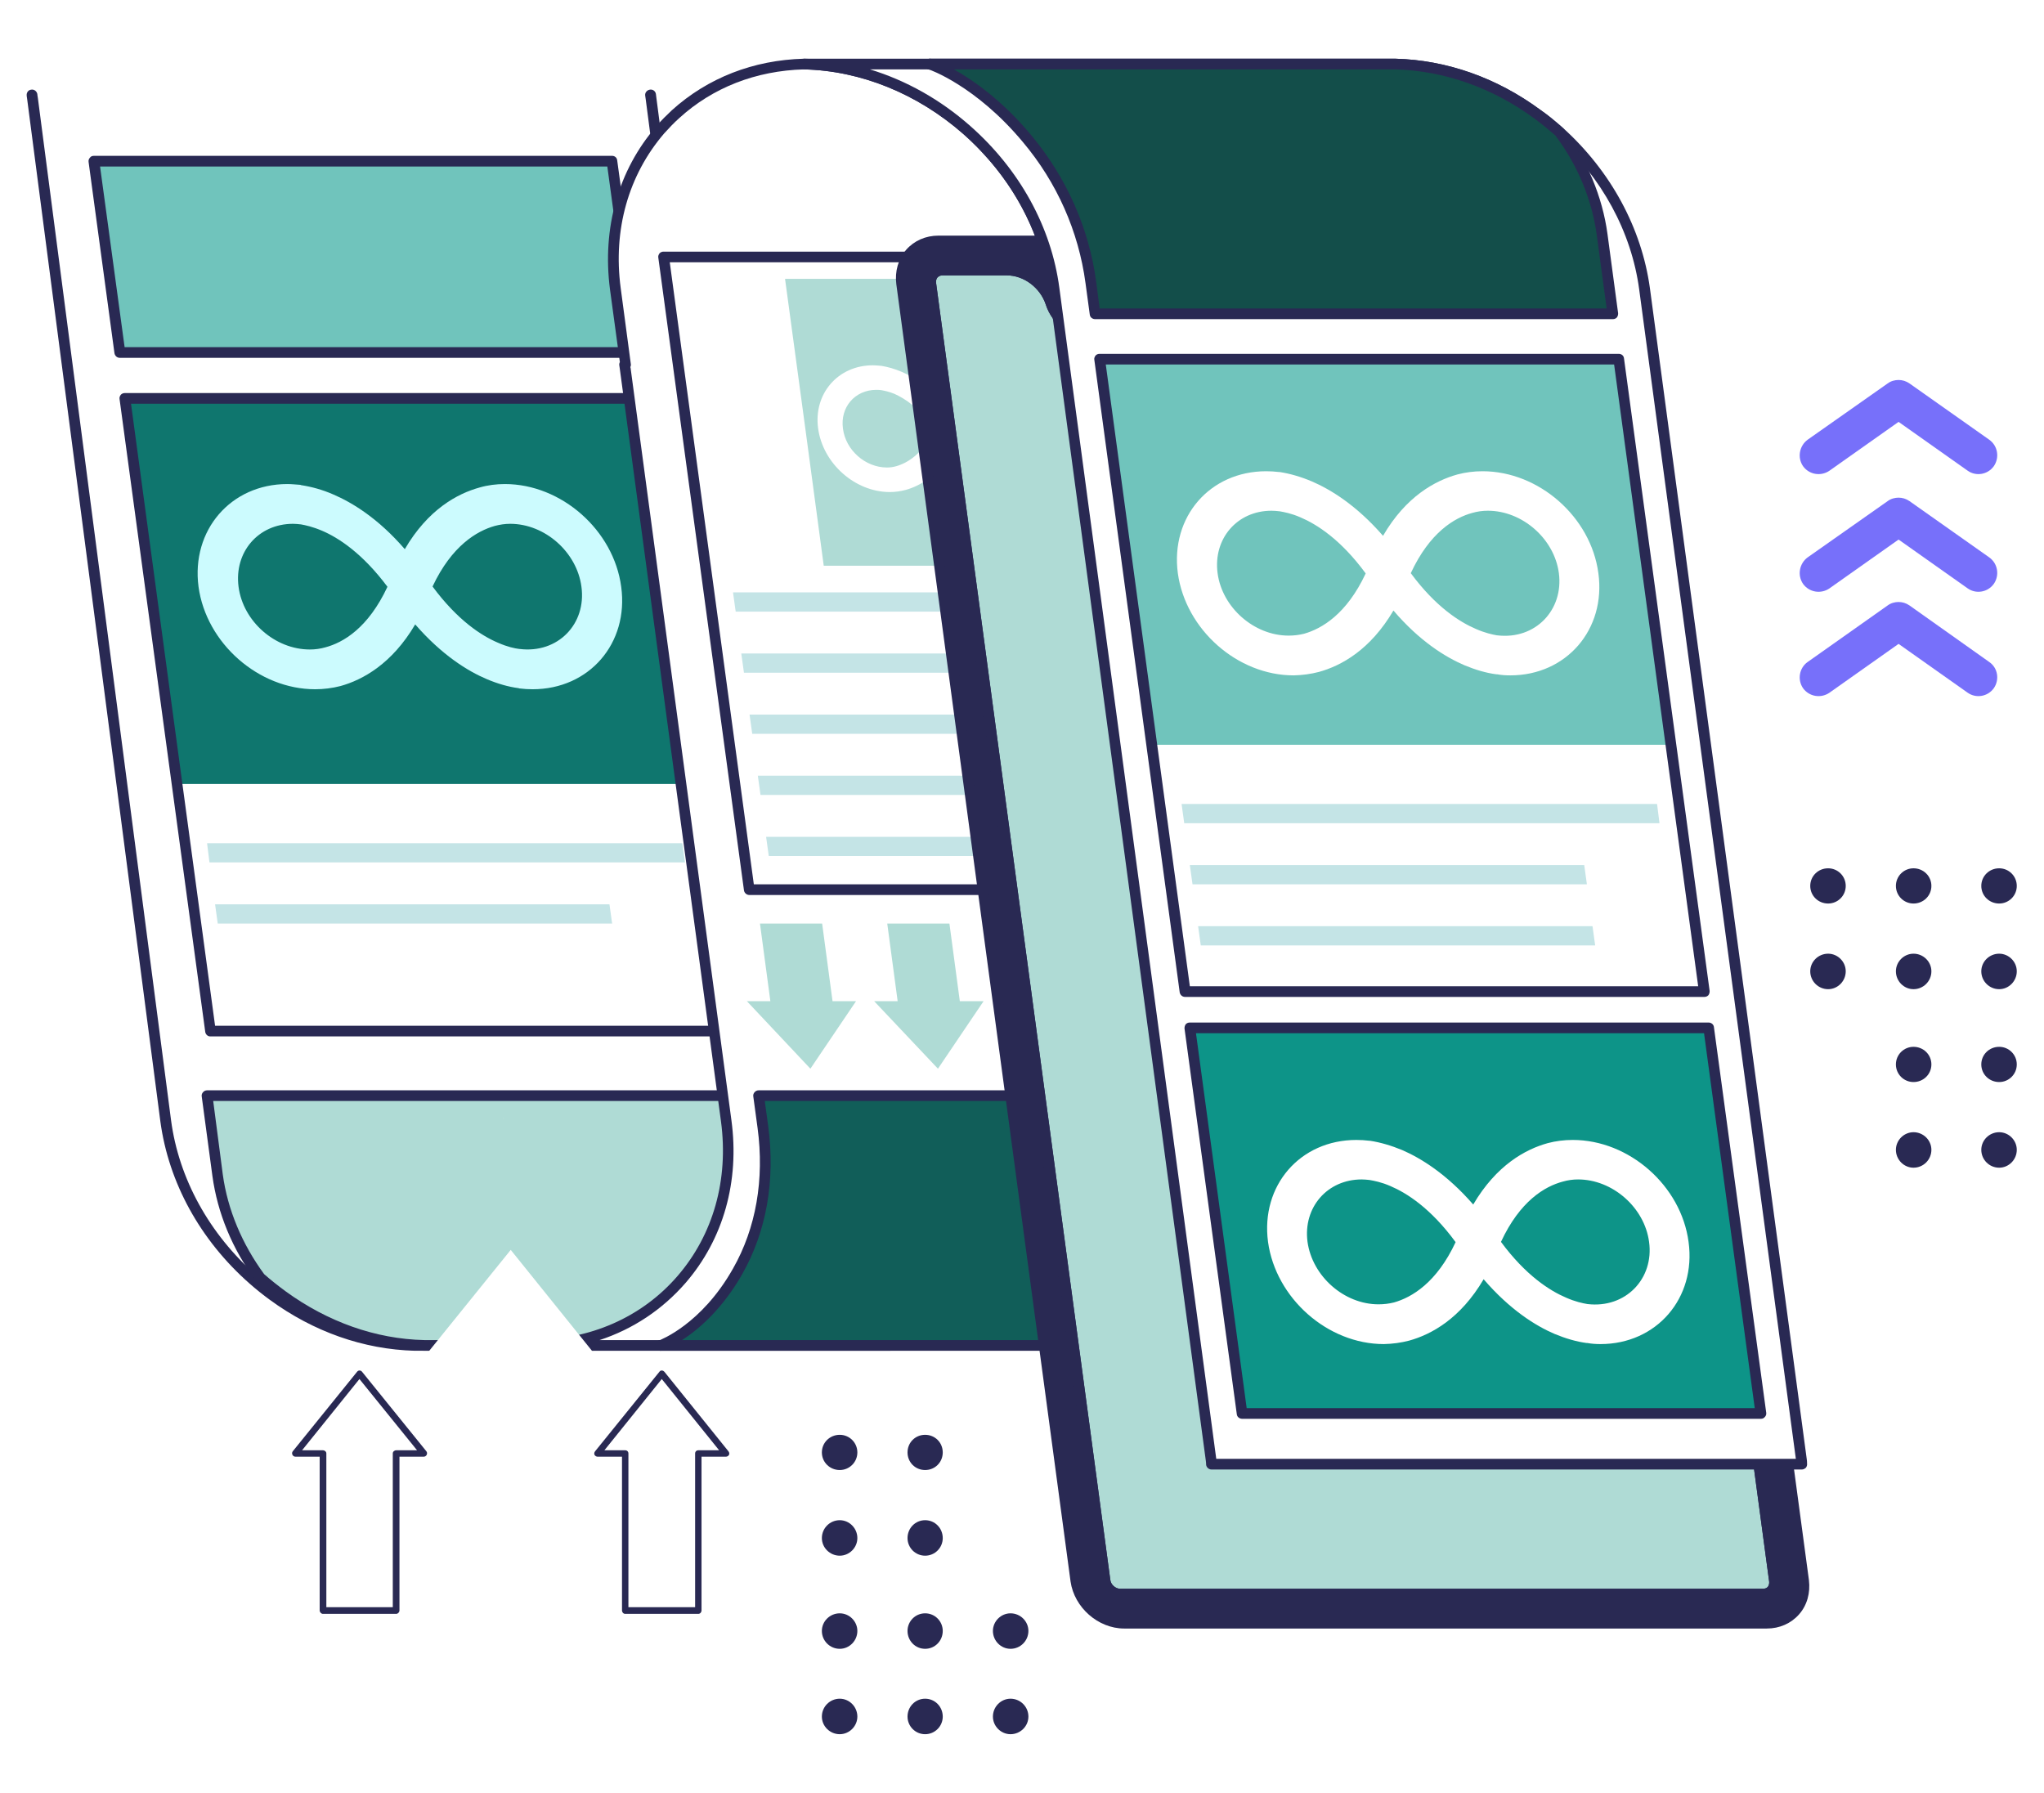 <svg version="1.2" xmlns="http://www.w3.org/2000/svg" viewBox="0 0 766 672" width="766" height="672"><style>.a{fill:#fff}.b{fill:#292953}.c{fill:#c4e4e6}.d{fill:#0f766e}.e{fill:#ccfbfe}.f{fill:#70c4bc}.g{fill:#afdbd5}.h{fill:#115e59}.i{fill:#134e4a}.j{fill:#0d9488}.k{fill:#7770fa}</style><path class="a" d="m244 37l49.9 383c3.1 23.2-3.5 44.2-16.7 59.5-13.2 15.3-54.8 24.7-77.9 24.7h-41.7q-1.1 0-2.2 0c-19.1-0.5-37.7-7.4-53.2-18.7q-3.8-2.8-7.4-6c-17.3-15.3-29.6-36.3-32.7-59.5l-49.9-383q-0.1-0.6-0.2-1.2v-0.3h231.8q0.1 0.8 0.2 1.5z"/><path class="b" d="m221 506.2h-63.4q-1.1 0-2.2 0c-19.1-0.5-37.9-7.1-54.3-19.1-2.6-1.9-5.1-3.9-7.6-6.1-18.5-16.3-30.3-37.8-33.4-60.7l-49.9-383q-0.1-0.7-0.2-1.4v-0.1c-0.1-1.1 0.6-2.1 1.7-2.2 1.1-0.2 2.1 0.6 2.3 1.7v0.2q0.1 0.7 0.2 1.3l49.9 383c2.9 21.9 14.3 42.6 32 58.2 2.4 2.1 4.9 4.1 7.3 5.8 15.8 11.6 33.8 17.9 52.1 18.4q1 0 2.1 0h63.4c21.9 0 41.3-8.5 54.7-24 13.4-15.5 19.2-36.1 16.3-57.9l-50-383q-0.1-0.7-0.2-1.4c-0.2-1.1 0.6-2.1 1.7-2.3 1.1-0.2 2.1 0.5 2.3 1.6q0.1 0.8 0.2 1.6l49.9 383c3.1 22.9-3 44.6-17.2 61-14.2 16.4-34.7 25.4-57.7 25.4z"/><path class="a" d="m273.4 386.4h-194.6l-8.2-60.7-3.9-29.4-19.9-147h194.5l19.2 142 4 29.4z"/><path class="c" d="m229.4 346.1h-147.8l-1-7.2h147.8z"/><path class="c" d="m256.7 323.2h-178.2l-0.9-7.2h178.1z"/><path class="d" d="m259.9 293.8h-192.6l-10-73.7-9.5-70.8h192.6l8.7 64.1z"/><path fill-rule="evenodd" class="e" d="m232.8 219.9c2.9 21.2-12 38.4-33.2 38.4-1.6 0-3.3-0.1-4.9-0.3-0.1 0-0.2 0-0.3-0.1-3.9-0.5-8-1.7-12-3.4-7.1-3-16.8-9-26.8-20.5-8.7 14.8-19.7 20.8-28 23.1q-4.7 1.2-9.5 1.2c-21.2 0-40.8-17.2-43.7-38.4-2.8-21.2 12.1-38.5 33.3-38.5 1.6 0 3.3 0.2 4.9 0.3 0.1 0 0.1 0.1 0.2 0.1 3.9 0.6 8 1.7 12.1 3.5 7 3 16.8 8.9 26.8 20.5 8.7-14.9 19.7-20.8 28-23.1 3.1-0.9 6.3-1.3 9.5-1.3 21.2 0 40.8 17.3 43.6 38.5zm-38.1 23.3c14.4 1.8 25.1-9.4 23.2-23.3-1.7-13-13.7-23.6-26.7-23.6-2 0-3.9 0.3-5.8 0.8-6.7 1.9-16.1 7.4-23.3 22.7 9.4 12.7 18.4 18.5 24.6 21.1 3.4 1.5 6.2 2.1 7.9 2.3zm-72.8-0.6c6.8-1.8 16.1-7.3 23.3-22.7-9.4-12.6-18.4-18.4-24.5-21-3.5-1.5-6.3-2.1-8-2.4q-0.1 0-0.1 0c-0.9-0.1-1.9-0.2-2.8-0.2-13 0-22.1 10.6-20.4 23.6 1.7 13 13.7 23.5 26.7 23.5q3 0 5.8-0.8z"/><path fill-rule="evenodd" class="b" d="m273.4 388.4h-194.6c-1 0-1.8-0.8-1.9-1.8l-32.1-237.1c-0.1-0.5 0.1-1.1 0.5-1.6q0.6-0.6 1.5-0.6h194.5c1 0 1.9 0.7 2 1.7l32.1 237.1c0.1 0.6-0.1 1.2-0.5 1.6-0.4 0.4-0.9 0.7-1.5 0.7zm-192.8-4h190.5l-31.5-233.1h-190.5z"/><path class="f" d="m239.1 132.1h-194.2l-5-36.6-4.7-35.1h194.2l4.3 31.8z"/><path fill-rule="evenodd" class="b" d="m239.1 134.1h-194.2c-1 0-1.8-0.7-2-1.7l-9.7-71.7c-0.1-0.6 0.1-1.2 0.5-1.6 0.3-0.5 0.9-0.7 1.5-0.7h194.2c1 0 1.8 0.7 1.9 1.7l9.8 71.7c0.1 0.6-0.1 1.2-0.5 1.6-0.4 0.5-0.9 0.7-1.5 0.7zm-192.4-4h190.1l-9.2-67.7h-190.1z"/><path class="g" d="m81.6 440.4l-4-29.8h194l1.5 11.5c3 22 13.2 43.4 29.5 60.3 15.6 16.2 29.9 21.6 30.8 21.8q0.1 0 0.1 0h-174.5c-19.2-0.4-37.7-7.4-53.2-18.7q-4.3-3.1-8.2-6.7 0 0-0.1 0c-8.3-11.2-14-24.4-15.9-38.4z"/><path fill-rule="evenodd" class="b" d="m333.5 506.2h-174.5c-19.1-0.4-37.9-7.1-54.4-19.1-2.8-2.1-5.6-4.4-8.4-6.8q0-0.1-0.1-0.2c-0.1 0-0.1-0.1-0.2-0.1-8.8-11.8-14.4-25.4-16.3-39.3l-4-29.8c-0.1-0.6 0.1-1.2 0.5-1.6 0.3-0.4 0.9-0.7 1.5-0.7h194c1 0 1.8 0.8 2 1.8l1.5 11.7c2.6 19.5 10.8 37.8 23.5 53 17.6 21.1 35.1 27.1 35.3 27.2q0.1 0 0.2 0c0.8 0.3 1.4 1 1.4 1.9 0 1.1-0.9 2-2 2zm-234.5-28.7c2.6 2.3 5.3 4.4 8 6.4 15.8 11.5 33.8 17.9 52 18.3h165.5c-7.2-3.9-18-11.4-29-24.5-13.2-15.8-21.6-34.9-24.3-55l-1.4-10.1h-189.9l3.6 27.6c1.8 13.1 7.2 26 15.5 37.3z"/><path class="a" d="m489.6 391.6l3.8 28.4c1.4 10.6 0.8 20.8-1.6 30.2q0 0.2-0.1 0.4c-2.8 10.9-8 20.7-15.1 28.9q-2.7 3.2-5.8 6-3.1 2.8-6.5 5.2c-12 8.6-27 13.5-43.8 13.5h-221.2c23.1 0 42.9-9.4 56.1-24.7 13.2-15.3 19.9-36.3 16.8-59.5l-37.9-281.9q-0.1-0.7-0.2-1.5h0.3l-3.8-28.4c-3.1-23.2 3.5-44.2 16.8-59.5q2.7-3.1 5.8-5.9c12.4-11.3 29.1-18.3 48.1-18.8 22.5 0.5 44.1 9.9 61 24.7 14.3 12.6 25.2 29.1 30.3 47.5q1.1 4.1 1.9 8.3 0.3 1.8 0.5 3.7l37.9 281.9q0.1 0.7 0.2 1.5z"/><path fill-rule="evenodd" class="b" d="m420.5 506.2h-221.2c-1.1 0-2-0.9-2-2 0-1.1 0.9-2 2-2 21.8 0 41.2-8.5 54.6-24 13.4-15.5 19.2-36.1 16.3-57.9l-37.9-281.9c-0.1-0.5-0.1-1-0.2-1.4-0.1-0.5 0-0.9 0.2-1.3l-3.7-27.2c-3-23 3.1-44.7 17.3-61.1 1.8-2.2 3.9-4.2 5.9-6.1 13.4-12.1 30.5-18.8 49.5-19.3 22.3 0.5 44.4 9.4 62.3 25.2 15.1 13.3 25.8 30.1 30.9 48.5 0.8 2.9 1.4 5.7 1.9 8.5q0.4 1.8 0.6 3.7l37.9 281.7h54.7c1 0 1.8 0.7 2 1.7l3.8 28.5c1.4 10.6 0.9 20.9-1.6 30.7q0 0.3-0.1 0.5c-2.9 11.3-8.1 21.2-15.5 29.8-1.9 2.2-3.9 4.2-6 6.1-2.2 2-4.5 3.8-6.7 5.4-12.8 9.1-28.3 13.9-45 13.9zm-195.8-4h195.8c15.8 0 30.6-4.5 42.7-13.2q3.1-2.2 6.3-5c2-1.8 3.9-3.8 5.6-5.8 7-8.1 12-17.5 14.7-28.1l2 0.3-1.9-0.5c0-0.1 0-0.1 0-0.2 2.4-9.4 2.9-19.3 1.5-29.4l-3.6-26.7h-54.7c-1 0-1.9-0.8-2-1.8q-0.1-0.7-0.2-1.4l-37.8-281.9q-0.3-1.8-0.6-3.6c-0.5-2.7-1.1-5.3-1.9-8.1-4.9-17.7-15.1-33.8-29.6-46.6-17.2-15.1-38.4-23.7-59.7-24.2-18 0.5-34.2 6.8-46.8 18.3-1.9 1.7-3.8 3.7-5.6 5.7-13.4 15.6-19.2 36.1-16.3 57.9l3.8 28.5q0.1 0.6-0.2 1.2 0 0.1 0.1 0.2l37.8 282c3.1 22.9-3 44.6-17.2 61-8.7 10-19.7 17.3-32.2 21.4z"/><path class="a" d="m475.3 333.4h-194.5l-4.4-32.7-3.2-22.9-6.1-45.8-18.4-135.7h194.6l16.7 123.5 6.2 45.8 4 30.1z"/><path class="g" d="m416.2 212h-107.5l-6.7-49.9-7.8-57.6h107.4l7.4 54.7z"/><path class="c" d="m462.1 290.7l1 7.2h-178.1l-1-7.2z"/><path class="c" d="m459.1 267.8l0.9 7.2h-178.1l-1-7.2z"/><path class="c" d="m452.9 222l0.9 7.2h-178.1l-1-7.2z"/><path class="c" d="m425.6 244.9l1 7.2h-147.8l-1-7.2z"/><path class="c" d="m378.3 313.6l1 7.2h-91.2l-1-7.2z"/><path fill-rule="evenodd" class="a" d="m404.4 160.6c1.8 13.1-7.4 23.8-20.5 23.8-1 0-2-0.1-3-0.2-0.1 0-0.1 0-0.2-0.1q-3.6-0.4-7.5-2.1c-4.3-1.8-10.3-5.5-16.5-12.7-5.4 9.2-12.2 12.9-17.3 14.3-1.9 0.5-3.9 0.8-5.9 0.8-13.1 0-25.1-10.7-26.9-23.8-1.8-13 7.4-23.7 20.5-23.7 1 0 2.1 0.1 3.1 0.2 0 0 0 0 0.1 0 2.4 0.4 4.9 1.1 7.5 2.2 4.3 1.8 10.3 5.5 16.5 12.6 5.4-9.1 12.1-12.8 17.3-14.2q2.9-0.8 5.9-0.8c13.1 0 25.1 10.7 26.9 23.7zm-23.5 14.4c8.9 1.1 15.5-5.8 14.3-14.4-1.1-8-8.5-14.5-16.5-14.5-1.2 0-2.4 0.2-3.6 0.5-4.1 1.1-9.9 4.5-14.3 14 5.7 7.8 11.3 11.4 15.1 13 2.1 0.9 3.8 1.3 4.9 1.4zm-45-0.3c4.2-1.2 10-4.6 14.4-14-5.8-7.9-11.3-11.4-15.1-13.1-2.2-0.9-3.9-1.2-5-1.4q-0.9-0.1-1.8-0.1c-8 0-13.6 6.5-12.5 14.5 1 8.1 8.4 14.6 16.5 14.6q1.8 0 3.5-0.5z"/><path fill-rule="evenodd" class="b" d="m475.3 335.4h-194.5c-1 0-1.9-0.8-2-1.8l-32.1-237.1c-0.1-0.5 0.1-1.1 0.5-1.6q0.6-0.6 1.5-0.6h194.6c1 0 1.8 0.7 1.9 1.7l32.1 237.1c0.1 0.6-0.1 1.2-0.5 1.6-0.3 0.4-0.9 0.7-1.5 0.7zm-192.8-4h190.5l-31.5-233.1h-190.5z"/><path class="h" d="m482.3 440.4l-4-29.8h-194l1.5 11.5c3 22-1.5 43.4-13.2 60.3-11.3 16.2-24.1 21.6-25 21.8q-0.1 0-0.1 0h174.5c19.1-0.4 35.7-7.4 48.2-18.7q3.4-3.1 6.4-6.7c5.4-11.2 7.6-24.4 5.7-38.4z"/><path fill-rule="evenodd" class="b" d="m247.5 506.2c-1.1 0-2-0.9-2-2 0-0.7 0.5-1.4 1.1-1.8q0.2-0.1 0.5-0.1c0.1-0.1 15.7-5.8 27.6-26.9 8.6-15.1 11.8-33.4 9.2-52.7l-1.6-11.8c-0.1-0.6 0.1-1.2 0.5-1.6 0.3-0.4 0.9-0.7 1.5-0.7h194c1 0 1.8 0.8 2 1.8l4 29.8c1.8 13.9-0.2 27.6-5.9 39.5q0 0-0.1 0.1c0 0.1-0.1 0.2-0.2 0.3q-3.2 3.8-6.6 6.9c-13.3 12.1-30.4 18.8-49.5 19.2zm8.1-4h166.4c18-0.4 34.2-6.7 46.8-18.2 2.2-1.9 4.2-4 6.1-6.3 5.3-11 7.2-23.9 5.4-37l-3.7-28.1h-190l1.3 9.5c2.7 20.3-0.7 39.4-9.7 55.3-7.3 12.9-16.2 20.7-22.6 24.8z"/><path class="b" d="m247.5 506.2c-1.1 0-2-0.9-2-2 0-0.7 0.5-1.4 1.1-1.7 0.7-0.4 1.6-0.4 2.3 0.2 0.8 0.8 0.9 2 0.1 2.8-0.3 0.5-0.9 0.7-1.5 0.7z"/><path class="g" d="m417.3 375.2l-17 25.3-23.9-25.3h8.8l-3.9-29.1h23.3l3.9 29.1z"/><path class="g" d="m320.8 375.2l-17.1 25.3-23.8-25.3h8.8l-3.9-29.1h23.3l3.9 29.1z"/><path class="g" d="m368.6 375.2l-17.1 25.3-23.9-25.3h8.8l-3.9-29.1h23.3l3.9 29.1z"/><path fill-rule="evenodd" class="b" d="m610.6 106.3l65.3 486.1c1.1 8.8-5 15.9-13.8 15.9h-240.8c-8.8 0-16.9-7.1-18.1-15.9l-65.3-486.1c-1.2-8.8 5-16 13.8-16h240.8c8.8 0 16.9 7.2 18.1 16zm54.4 486.1l-65.3-486.1c-0.4-2.8-3-5.1-5.7-5.1h-24.2c-3.6 0-6.8 1.3-9.2 3.5-2.3 2.2-3.8 5.2-4 8.8-0.4 7.1-6 12.2-13.2 12.2h-133.1c-3.6 0-7.2-1.3-10.1-3.4-2.9-2.2-5.3-5.3-6.4-8.8-2.3-7.1-9.3-12.3-16.5-12.3h-24.1c-2.8 0-4.8 2.3-4.4 5.1l65.3 486.1c0.4 2.7 3 5 5.7 5h240.8c2.8 0 4.8-2.2 4.4-5zm-137.8-481.9c-0.5-3.5-3.8-6.4-7.2-6.4h-92.1c-1.7 0-3.2 0.8-4.2 1.9-1 1.2-1.5 2.8-1.3 4.5 0.5 3.5 3.8 6.4 7.2 6.4h92.1c1.7 0 3.2-0.8 4.2-1.9 1-1.1 1.5-2.8 1.3-4.5z"/><path class="g" d="m599.7 106.3l65.3 486.1c0.4 2.8-1.6 5-4.4 5h-240.8c-2.7 0-5.3-2.3-5.7-5l-65.3-486.1c-0.4-2.8 1.6-5.1 4.4-5.1h24.1c7.2 0 14.2 5.2 16.5 12.3 1.1 3.5 3.5 6.6 6.4 8.8 2.9 2.1 6.5 3.4 10.1 3.4h133.1c7.2 0 12.8-5.1 13.2-12.2 0.2-3.6 1.7-6.6 4-8.8 2.4-2.2 5.6-3.5 9.2-3.5h24.2c2.7 0 5.3 2.3 5.7 5.1z"/><path class="g" d="m520 104.1c3.4 0 6.7 2.9 7.2 6.4 0.2 1.7-0.3 3.4-1.3 4.5-1 1.1-2.5 1.9-4.2 1.9h-92.1c-3.4 0-6.7-2.9-7.2-6.4-0.2-1.7 0.3-3.3 1.3-4.5 1-1.1 2.5-1.9 4.2-1.9z"/><path fill-rule="evenodd" class="b" d="m662.1 610.3h-240.8c-9.8 0-18.7-7.9-20.1-17.6l-65.3-486.2c-0.6-4.8 0.7-9.4 3.7-12.9 3-3.4 7.3-5.3 12.1-5.3h240.8c9.7 0 18.7 8 20 17.7l65.4 486.1c0.6 4.9-0.7 9.5-3.7 12.9-3 3.4-7.3 5.3-12.1 5.3zm-310.4-518c-3.6 0-6.9 1.4-9.1 4-2.2 2.5-3.2 6-2.7 9.7l65.3 486.1c1.1 7.9 8.3 14.2 16.1 14.2h240.8c3.6 0 6.8-1.4 9.1-3.9 2.2-2.6 3.2-6 2.7-9.7l-65.3-486.2c-1.1-7.8-8.3-14.2-16.1-14.2zm308.9 507.1h-240.8c-3.7 0-7.2-3-7.7-6.7l-65.3-486.2c-0.2-1.9 0.3-3.7 1.5-5.1 1.2-1.4 3-2.2 4.9-2.2h24.1c8.1 0 15.8 5.8 18.4 13.7 1 3 3 5.8 5.7 7.8 2.7 1.9 5.8 3 8.9 3h133.1c6.1 0 10.8-4.3 11.2-10.3 0.2-4 1.9-7.6 4.7-10.2 2.7-2.6 6.4-4 10.5-4h24.2c3.7 0 7.2 3.1 7.7 6.8l65.3 486.1c0.2 1.9-0.3 3.8-1.5 5.2-1.2 1.4-3 2.1-4.9 2.1zm-307.4-496.2c-0.8 0-1.4 0.3-1.9 0.8-0.4 0.5-0.6 1.2-0.5 2l65.3 486.1c0.2 1.8 2 3.3 3.7 3.3h240.8c0.8 0 1.4-0.2 1.9-0.7 0.4-0.6 0.6-1.3 0.5-2l-65.3-486.2c-0.3-1.8-2-3.3-3.7-3.3h-24.2c-3 0-5.8 1.1-7.8 2.9-2 1.9-3.2 4.6-3.4 7.5-0.5 8.2-6.9 14.1-15.2 14.1h-133.1c-3.9 0-7.9-1.3-11.3-3.8-3.3-2.5-5.9-6-7.1-9.8-2.1-6.3-8.2-10.9-14.6-10.9zm168.5 15.7h-92c-4.5 0-8.6-3.7-9.2-8.1-0.3-2.3 0.3-4.4 1.7-6.1 1.4-1.6 3.5-2.6 5.8-2.6h92c4.5 0 8.6 3.7 9.2 8.1 0.3 2.3-0.3 4.5-1.7 6.1-1.4 1.6-3.5 2.6-5.8 2.6zm-93.7-12.8c-1.1 0-2.1 0.5-2.7 1.2-0.7 0.8-1 1.8-0.8 2.9 0.3 2.5 2.7 4.7 5.2 4.7h92c1.1 0 2.1-0.5 2.7-1.2 0.7-0.8 1-1.8 0.8-2.9-0.3-2.5-2.7-4.7-5.2-4.7z"/><path fill-rule="evenodd" class="b" d="m660.6 599.4h-240.8c-3.7 0-7.2-3-7.7-6.7l-65.3-486.2c-0.2-1.9 0.3-3.7 1.5-5.1 1.2-1.4 3-2.2 4.9-2.2h24.1c8.1 0 15.8 5.8 18.4 13.7 1 3 3 5.8 5.7 7.8 2.7 1.9 5.8 3 8.9 3h133.1c6.1 0 10.8-4.3 11.2-10.3 0.2-4 1.9-7.6 4.7-10.2 2.7-2.6 6.4-4 10.5-4h24.2c3.7 0 7.2 3.1 7.7 6.8l65.3 486.1c0.2 1.9-0.3 3.8-1.5 5.2-1.2 1.4-3 2.1-4.9 2.1zm-307.4-496.2c-0.8 0-1.4 0.3-1.9 0.8-0.4 0.5-0.6 1.2-0.5 2l65.3 486.1c0.2 1.8 2 3.3 3.7 3.3h240.8c0.8 0 1.4-0.2 1.9-0.7 0.4-0.6 0.6-1.3 0.5-2l-65.3-486.2c-0.3-1.8-2-3.3-3.7-3.3h-24.2c-3 0-5.8 1.1-7.8 2.9-2 1.9-3.2 4.6-3.4 7.5-0.5 8.2-6.9 14.1-15.2 14.1h-133.1c-3.9 0-7.9-1.3-11.3-3.8-3.3-2.5-5.9-6-7.1-9.8-2.1-6.3-8.2-10.9-14.6-10.9z"/><path fill-rule="evenodd" class="b" d="m521.7 118.9h-92.1c-4.4 0-8.6-3.7-9.2-8.1-0.3-2.3 0.4-4.4 1.8-6.1 1.4-1.6 3.5-2.6 5.7-2.6h92.1c4.4 0 8.6 3.7 9.2 8.1 0.3 2.3-0.4 4.5-1.8 6.1-1.4 1.6-3.5 2.6-5.7 2.6zm-93.8-12.8c-1.1 0-2 0.5-2.7 1.2-0.7 0.8-0.9 1.8-0.8 2.9 0.3 2.5 2.7 4.7 5.2 4.7h92.1c1.1 0 2-0.5 2.7-1.2 0.7-0.8 0.9-1.8 0.8-2.9-0.3-2.5-2.7-4.7-5.2-4.7z"/><path class="a" d="m188.8 419.2h-0.1v-0.2z"/><path class="a" d="m616.3 108.2l58.8 439q0.1 0.6 0.1 1.3l0.1 0.2h-221.3q-0.1-0.8-0.2-1.5l-58.8-439c-3.1-23.2-15.4-44.2-32.7-59.5-16.9-14.8-38.5-24.2-61-24.7q1.1 0 2.2 0h217.3q1.1 0 2.1 0c19.2 0.5 37.8 7.5 53.2 18.8q3.9 2.8 7.5 5.9 0.4 0.4 0.8 0.8c16.9 15.2 28.8 35.9 31.9 58.7z"/><path fill-rule="evenodd" class="b" d="m675.3 550.7h-221.3c-1 0-1.9-0.8-2-1.8q0-0.7-0.1-1.4l-58.8-439c-3-22-14.4-42.6-32.1-58.3-17.2-15.1-38.4-23.7-59.7-24.2-1.1 0-2-0.9-2-2 0-1 0.9-1.9 2-2 0.8 0 1.5 0 2.2 0 0.7 0 218.7 0 219.4 0 19.2 0.5 38 7.1 54.4 19.2 2.6 1.8 5.1 3.9 7.6 6q0.4 0.4 0.9 0.8c17.9 16.2 29.4 37.5 32.5 59.9l58.8 439q0.1 0.7 0.1 1.4v0.1c0.1 0.6-0.1 1.2-0.4 1.6-0.4 0.4-1 0.7-1.5 0.7zm-219.5-4h217.2l-58.7-438.2c-2.9-21.6-14-42-31.2-57.5q-0.5-0.4-0.9-0.8c-2.3-2-4.8-4-7.2-5.8-15.8-11.6-33.9-17.9-52.1-18.4q-1.2 0-2.1 0h-194.8c13.5 4.1 26.4 11.3 37.6 21.2 18.5 16.3 30.4 37.9 33.4 60.7z"/><path class="a" d="m638.7 371.6h-194.6l-8.2-60.6-21.3-158-2.5-18.4h194.5l19.2 142 3 22.2z"/><path class="c" d="m621.9 308.5h-178.1l-1-7.2h178.2z"/><path class="c" d="m594.7 331.4h-147.8l-1-7.2h147.8z"/><path class="c" d="m597.8 354.3h-147.8l-1-7.2h147.8z"/><path class="f" d="m626.1 279.1h-194.4l-19.6-144.5h194.4z"/><path fill-rule="evenodd" class="a" d="m599 214.8c2.9 21.1-12 38.3-33 38.3-1.7 0-3.3-0.1-4.9-0.4q-0.2 0-0.3 0c-3.9-0.5-7.9-1.7-12-3.4-7-3-16.7-8.9-26.6-20.5-8.7 14.8-19.6 20.7-27.9 23q-4.6 1.2-9.5 1.3c-21.1 0-40.5-17.2-43.4-38.3-2.8-21.1 12-38.2 33.1-38.2 1.6 0 3.2 0.1 4.9 0.3 0.1 0 0.1 0 0.2 0 3.9 0.6 8 1.8 12 3.5 7 3 16.7 8.9 26.7 20.4 8.6-14.8 19.6-20.7 27.9-23 3-0.8 6.2-1.2 9.4-1.2 21.1 0 40.6 17.1 43.4 38.2zm-37.9 23.3c14.3 1.7 24.9-9.5 23.1-23.3-1.7-12.9-13.7-23.4-26.6-23.4q-3 0-5.8 0.8c-6.7 1.8-16 7.3-23.1 22.6 9.3 12.6 18.3 18.3 24.4 20.9 3.4 1.5 6.2 2.1 7.9 2.4zm-72.4-0.6c6.7-1.9 16-7.4 23.1-22.6-9.3-12.7-18.3-18.4-24.4-21-3.4-1.5-6.2-2-7.9-2.3q-0.1 0-0.1 0c-0.9-0.1-1.9-0.2-2.9-0.2-12.9 0-21.9 10.5-20.2 23.4 1.7 12.9 13.7 23.4 26.6 23.4q3 0 5.8-0.7z"/><path fill-rule="evenodd" class="b" d="m638.7 373.6h-194.6c-1 0-1.8-0.7-2-1.7l-32-237.1c-0.1-0.5 0.1-1.1 0.5-1.6q0.6-0.6 1.5-0.6h194.5c1.1 0 1.9 0.7 2 1.7l32.1 237.1c0 0.5-0.1 1.1-0.5 1.6q-0.6 0.6-1.5 0.6zm-192.8-4h190.5l-31.5-233h-190.5z"/><path class="i" d="m600.4 87.8l4 29.8h-194l-1.6-11.5c-2.9-21.9-13.1-43.4-29.4-60.3-15.6-16.1-29.9-21.5-30.9-21.7q0-0.1 0-0.1h174.4c19.2 0.5 37.8 7.5 53.2 18.8q4.3 3.1 8.3 6.6 0 0.1 0 0.1c8.4 11.2 14.1 24.3 16 38.3z"/><path fill-rule="evenodd" class="b" d="m604.4 119.6h-194c-1 0-1.9-0.7-2-1.7l-1.6-11.8c-2.6-19.4-10.7-37.7-23.5-52.9-17.6-21.1-35.1-27.2-35.3-27.2q0 0-0.1-0.1c-0.8-0.2-1.4-1-1.4-1.9 0-1.1 0.9-2 2-2h174.4c19.2 0.5 38 7.1 54.4 19.2 2.9 2 5.7 4.3 8.4 6.8q0.1 0 0.2 0.1c0 0.1 0.1 0.1 0.1 0.2 8.8 11.8 14.5 25.4 16.4 39.3l4 29.8c0 0.6-0.1 1.1-0.5 1.6q-0.6 0.6-1.5 0.6zm-192.3-4h190l-3.7-27.5c-1.8-13.2-7.1-26.1-15.5-37.3-2.6-2.3-5.2-4.4-7.9-6.4-15.8-11.6-33.9-17.9-52.1-18.4h-165.4c7.1 4 18 11.5 28.9 24.6 13.2 15.8 21.7 34.8 24.4 55z"/><path class="b" d="m348.5 26.1q-0.4 0-0.9-0.2c-0.7-0.4-1.1-1.1-1.1-1.9 0-1.1 0.9-2 2-2 0.4 0 0.9 0.2 1.3 0.5 0.8 0.8 0.9 2 0.2 2.9-0.4 0.4-0.9 0.7-1.5 0.7z"/><path class="j" d="m659.9 529.7h-194.4l-19.6-144.5h194.4z"/><path fill-rule="evenodd" class="a" d="m632.8 465.4c2.9 21.1-12 38.3-33 38.3-1.6 0-3.3-0.1-4.9-0.4q-0.1 0-0.3 0c-3.8-0.5-7.9-1.7-12-3.4-7-3-16.6-8.9-26.6-20.5-8.7 14.8-19.6 20.7-27.9 23q-4.6 1.2-9.5 1.3c-21.1 0-40.5-17.2-43.4-38.3-2.8-21.1 12-38.2 33.1-38.2 1.6 0 3.3 0.1 4.9 0.3 0.1 0 0.1 0 0.2 0 3.9 0.6 8 1.8 12.1 3.5 6.9 3 16.6 8.9 26.6 20.4 8.7-14.8 19.6-20.7 27.9-23 3-0.8 6.2-1.2 9.4-1.2 21.1 0 40.6 17.1 43.4 38.2zm-37.9 23.3c14.3 1.7 25-9.5 23.1-23.3-1.7-12.9-13.7-23.4-26.6-23.4q-2.9 0-5.7 0.8c-6.8 1.8-16.1 7.3-23.2 22.6 9.3 12.6 18.3 18.3 24.4 20.9 3.4 1.5 6.2 2.1 8 2.4zm-72.5-0.6c6.7-1.9 16-7.4 23.1-22.6-9.3-12.7-18.3-18.4-24.4-21-3.4-1.5-6.2-2-7.9-2.3q-0.1 0 0 0c-1-0.1-2-0.2-2.9-0.2-12.9 0-22 10.5-20.3 23.4 1.8 12.9 13.7 23.4 26.6 23.4q3 0 5.8-0.7z"/><path fill-rule="evenodd" class="b" d="m659.9 531.7h-194.4c-1 0-1.9-0.7-2-1.7l-19.6-144.6c0-0.5 0.1-1.1 0.5-1.6q0.6-0.6 1.5-0.6h194.4c1 0 1.9 0.7 2 1.7l19.6 144.5c0.1 0.6-0.1 1.2-0.5 1.6-0.4 0.5-0.9 0.7-1.5 0.7zm-192.7-4h190.4l-19-140.5h-190.4z"/><filter id="f0"><feFlood flood-color="#ccfbfe" flood-opacity="1" /><feBlend mode="normal" in2="SourceGraphic"/><feComposite in2="SourceAlpha" operator="in" /></filter><g filter="url(#f0)"><path class="k" d="m711.5 225.6c1.4 0 2.8 0.4 4.1 1.3l29.9 21.2c3.2 2.2 3.9 6.6 1.7 9.8-2.3 3.2-6.7 3.9-9.8 1.7l-25.9-18.3-25.9 18.3c-3.2 2.2-7.6 1.5-9.9-1.7-2.2-3.2-1.4-7.6 1.7-9.8l30-21.2c1.2-0.9 2.7-1.3 4.1-1.3z"/><path class="k" d="m711.5 186.5c1.4 0 2.8 0.4 4.1 1.3l29.9 21.1c3.2 2.3 3.9 6.7 1.7 9.9-2.3 3.2-6.7 3.9-9.8 1.7l-25.9-18.3-25.9 18.3c-3.2 2.2-7.6 1.5-9.9-1.7-2.2-3.2-1.4-7.6 1.7-9.9l30-21.1c1.2-0.9 2.7-1.3 4.1-1.3z"/><path class="k" d="m711.5 142.4c1.4 0 2.8 0.4 4.1 1.3l29.9 21.1c3.2 2.3 3.9 6.7 1.7 9.9-2.3 3.2-6.7 3.9-9.8 1.7l-25.9-18.3-25.9 18.3c-3.2 2.2-7.6 1.5-9.9-1.7-2.2-3.2-1.4-7.6 1.7-9.9l30-21.1c1.2-0.9 2.7-1.3 4.1-1.3z"/></g><path class="b" d="m314.7 583c-3.7 0-6.7-3-6.7-6.6 0-3.7 3-6.7 6.7-6.7 3.6 0 6.6 3 6.6 6.7 0 3.6-3 6.6-6.6 6.6z"/><path class="b" d="m314.7 550.9c-3.7 0-6.7-2.9-6.7-6.6 0-3.7 3-6.6 6.7-6.6 3.6 0 6.6 2.9 6.6 6.6 0 3.7-3 6.6-6.6 6.6z"/><path class="b" d="m346.7 583c-3.7 0-6.6-3-6.6-6.6 0-3.7 2.9-6.7 6.6-6.7 3.7 0 6.6 3 6.6 6.7 0 3.6-2.9 6.6-6.6 6.6z"/><path class="b" d="m314.7 649.9c-3.7 0-6.7-3-6.7-6.6 0-3.7 3-6.7 6.7-6.7 3.6 0 6.6 3 6.6 6.7 0 3.6-3 6.6-6.6 6.6z"/><path class="b" d="m346.7 649.9c-3.7 0-6.6-3-6.6-6.6 0-3.7 2.9-6.7 6.6-6.7 3.7 0 6.6 3 6.6 6.7 0 3.6-2.9 6.6-6.6 6.6z"/><path class="b" d="m346.7 550.9c-3.7 0-6.6-2.9-6.6-6.6 0-3.7 2.9-6.6 6.6-6.6 3.7 0 6.6 2.9 6.6 6.6 0 3.7-2.9 6.6-6.6 6.6z"/><path class="b" d="m314.7 617.9c-3.7 0-6.7-3-6.7-6.7 0-3.6 3-6.6 6.7-6.6 3.6 0 6.6 3 6.6 6.6 0 3.7-3 6.7-6.6 6.7z"/><path class="b" d="m346.7 617.9c-3.7 0-6.6-3-6.6-6.7 0-3.6 2.9-6.6 6.6-6.6 3.7 0 6.6 3 6.6 6.6 0 3.7-2.9 6.7-6.6 6.7z"/><path class="b" d="m378.7 649.9c-3.6 0-6.6-3-6.6-6.6 0-3.7 3-6.7 6.6-6.7 3.7 0 6.7 3 6.7 6.7 0 3.6-3 6.6-6.7 6.6z"/><path class="b" d="m378.7 617.9c-3.6 0-6.6-3-6.6-6.7 0-3.6 3-6.6 6.6-6.6 3.7 0 6.7 3 6.7 6.6 0 3.7-3 6.7-6.7 6.7z"/><path class="a" d="m159.5 507.9l31.9-39.5 31.8 39.5h-13.7v77.9h-36.3v-77.9z"/><path class="a" d="m223.9 544.7l24.1-29.9 24.1 29.9h-10.4v58.8h-27.4v-58.8z"/><path fill-rule="evenodd" class="b" d="m248 513.6c0.4 0 0.7 0.2 1 0.5l24 29.8c0.3 0.4 0.4 0.9 0.2 1.3-0.2 0.4-0.7 0.7-1.1 0.7h-9.2v57.6c0 0.7-0.5 1.3-1.2 1.3h-27.4c-0.7 0-1.2-0.6-1.2-1.3v-57.6h-9.2c-0.4 0-0.9-0.3-1.1-0.7-0.2-0.4-0.1-0.9 0.2-1.3l24.1-29.8c0.2-0.3 0.5-0.5 0.9-0.5zm21.5 29.9l-21.5-26.7-21.5 26.7h7.8c0.7 0 1.2 0.5 1.2 1.2v57.6h25v-57.6c0-0.7 0.5-1.2 1.2-1.2z"/><path class="a" d="m110.7 544.7l24-29.9 24.1 29.9h-10.3v58.8h-27.5v-58.8z"/><path fill-rule="evenodd" class="b" d="m134.7 513.6c0.4 0 0.8 0.2 1 0.5l24.1 29.8c0.3 0.4 0.3 0.9 0.1 1.3-0.2 0.4-0.6 0.7-1.1 0.7h-9.1v57.6c0 0.7-0.6 1.3-1.2 1.3h-27.5c-0.6 0-1.2-0.6-1.2-1.3v-57.6h-9.1c-0.5 0-0.9-0.3-1.1-0.7-0.2-0.4-0.2-0.9 0.1-1.3l24.1-29.8c0.2-0.3 0.6-0.5 0.9-0.5zm21.6 29.9l-21.6-26.7-21.5 26.7h7.8c0.7 0 1.3 0.5 1.3 1.2v57.6h24.9v-57.6c0-0.7 0.6-1.2 1.3-1.2z"/><path class="b" d="m742.5 398.9c0-3.7 3-6.6 6.7-6.6 3.6 0 6.6 2.9 6.6 6.6 0 3.7-3 6.6-6.6 6.6-3.7 0-6.7-2.9-6.7-6.6z"/><path class="b" d="m742.5 430.9c0-3.6 3-6.6 6.7-6.6 3.6 0 6.6 3 6.6 6.6 0 3.7-3 6.7-6.6 6.7-3.7 0-6.7-3-6.7-6.7z"/><path class="b" d="m710.5 398.9c0-3.7 3-6.6 6.6-6.6 3.7 0 6.7 2.9 6.7 6.6 0 3.7-3 6.6-6.7 6.6-3.6 0-6.6-2.9-6.6-6.6z"/><path class="b" d="m742.5 332c0-3.7 3-6.6 6.7-6.6 3.6 0 6.6 2.9 6.6 6.6 0 3.7-3 6.6-6.6 6.6-3.7 0-6.7-2.9-6.7-6.6z"/><path class="b" d="m710.5 332c0-3.7 3-6.6 6.6-6.6 3.7 0 6.7 2.9 6.7 6.6 0 3.7-3 6.6-6.7 6.6-3.6 0-6.6-2.9-6.6-6.6z"/><path class="b" d="m710.5 430.9c0-3.6 3-6.6 6.6-6.6 3.7 0 6.7 3 6.7 6.6 0 3.7-3 6.7-6.7 6.7-3.6 0-6.6-3-6.6-6.7z"/><path class="b" d="m742.5 364c0-3.6 3-6.6 6.7-6.6 3.6 0 6.6 3 6.6 6.6 0 3.7-3 6.7-6.6 6.7-3.7 0-6.7-3-6.7-6.7z"/><path class="b" d="m710.5 364c0-3.6 3-6.6 6.6-6.6 3.7 0 6.7 3 6.7 6.6 0 3.7-3 6.7-6.7 6.7-3.6 0-6.6-3-6.6-6.7z"/><path class="b" d="m678.4 332c0-3.7 3-6.6 6.7-6.6 3.6 0 6.6 2.9 6.6 6.6 0 3.7-3 6.6-6.6 6.6-3.7 0-6.7-2.9-6.7-6.6z"/><path class="b" d="m678.4 364c0-3.6 3-6.6 6.7-6.6 3.6 0 6.6 3 6.6 6.6 0 3.7-3 6.7-6.6 6.7-3.7 0-6.7-3-6.7-6.7z"/></svg>